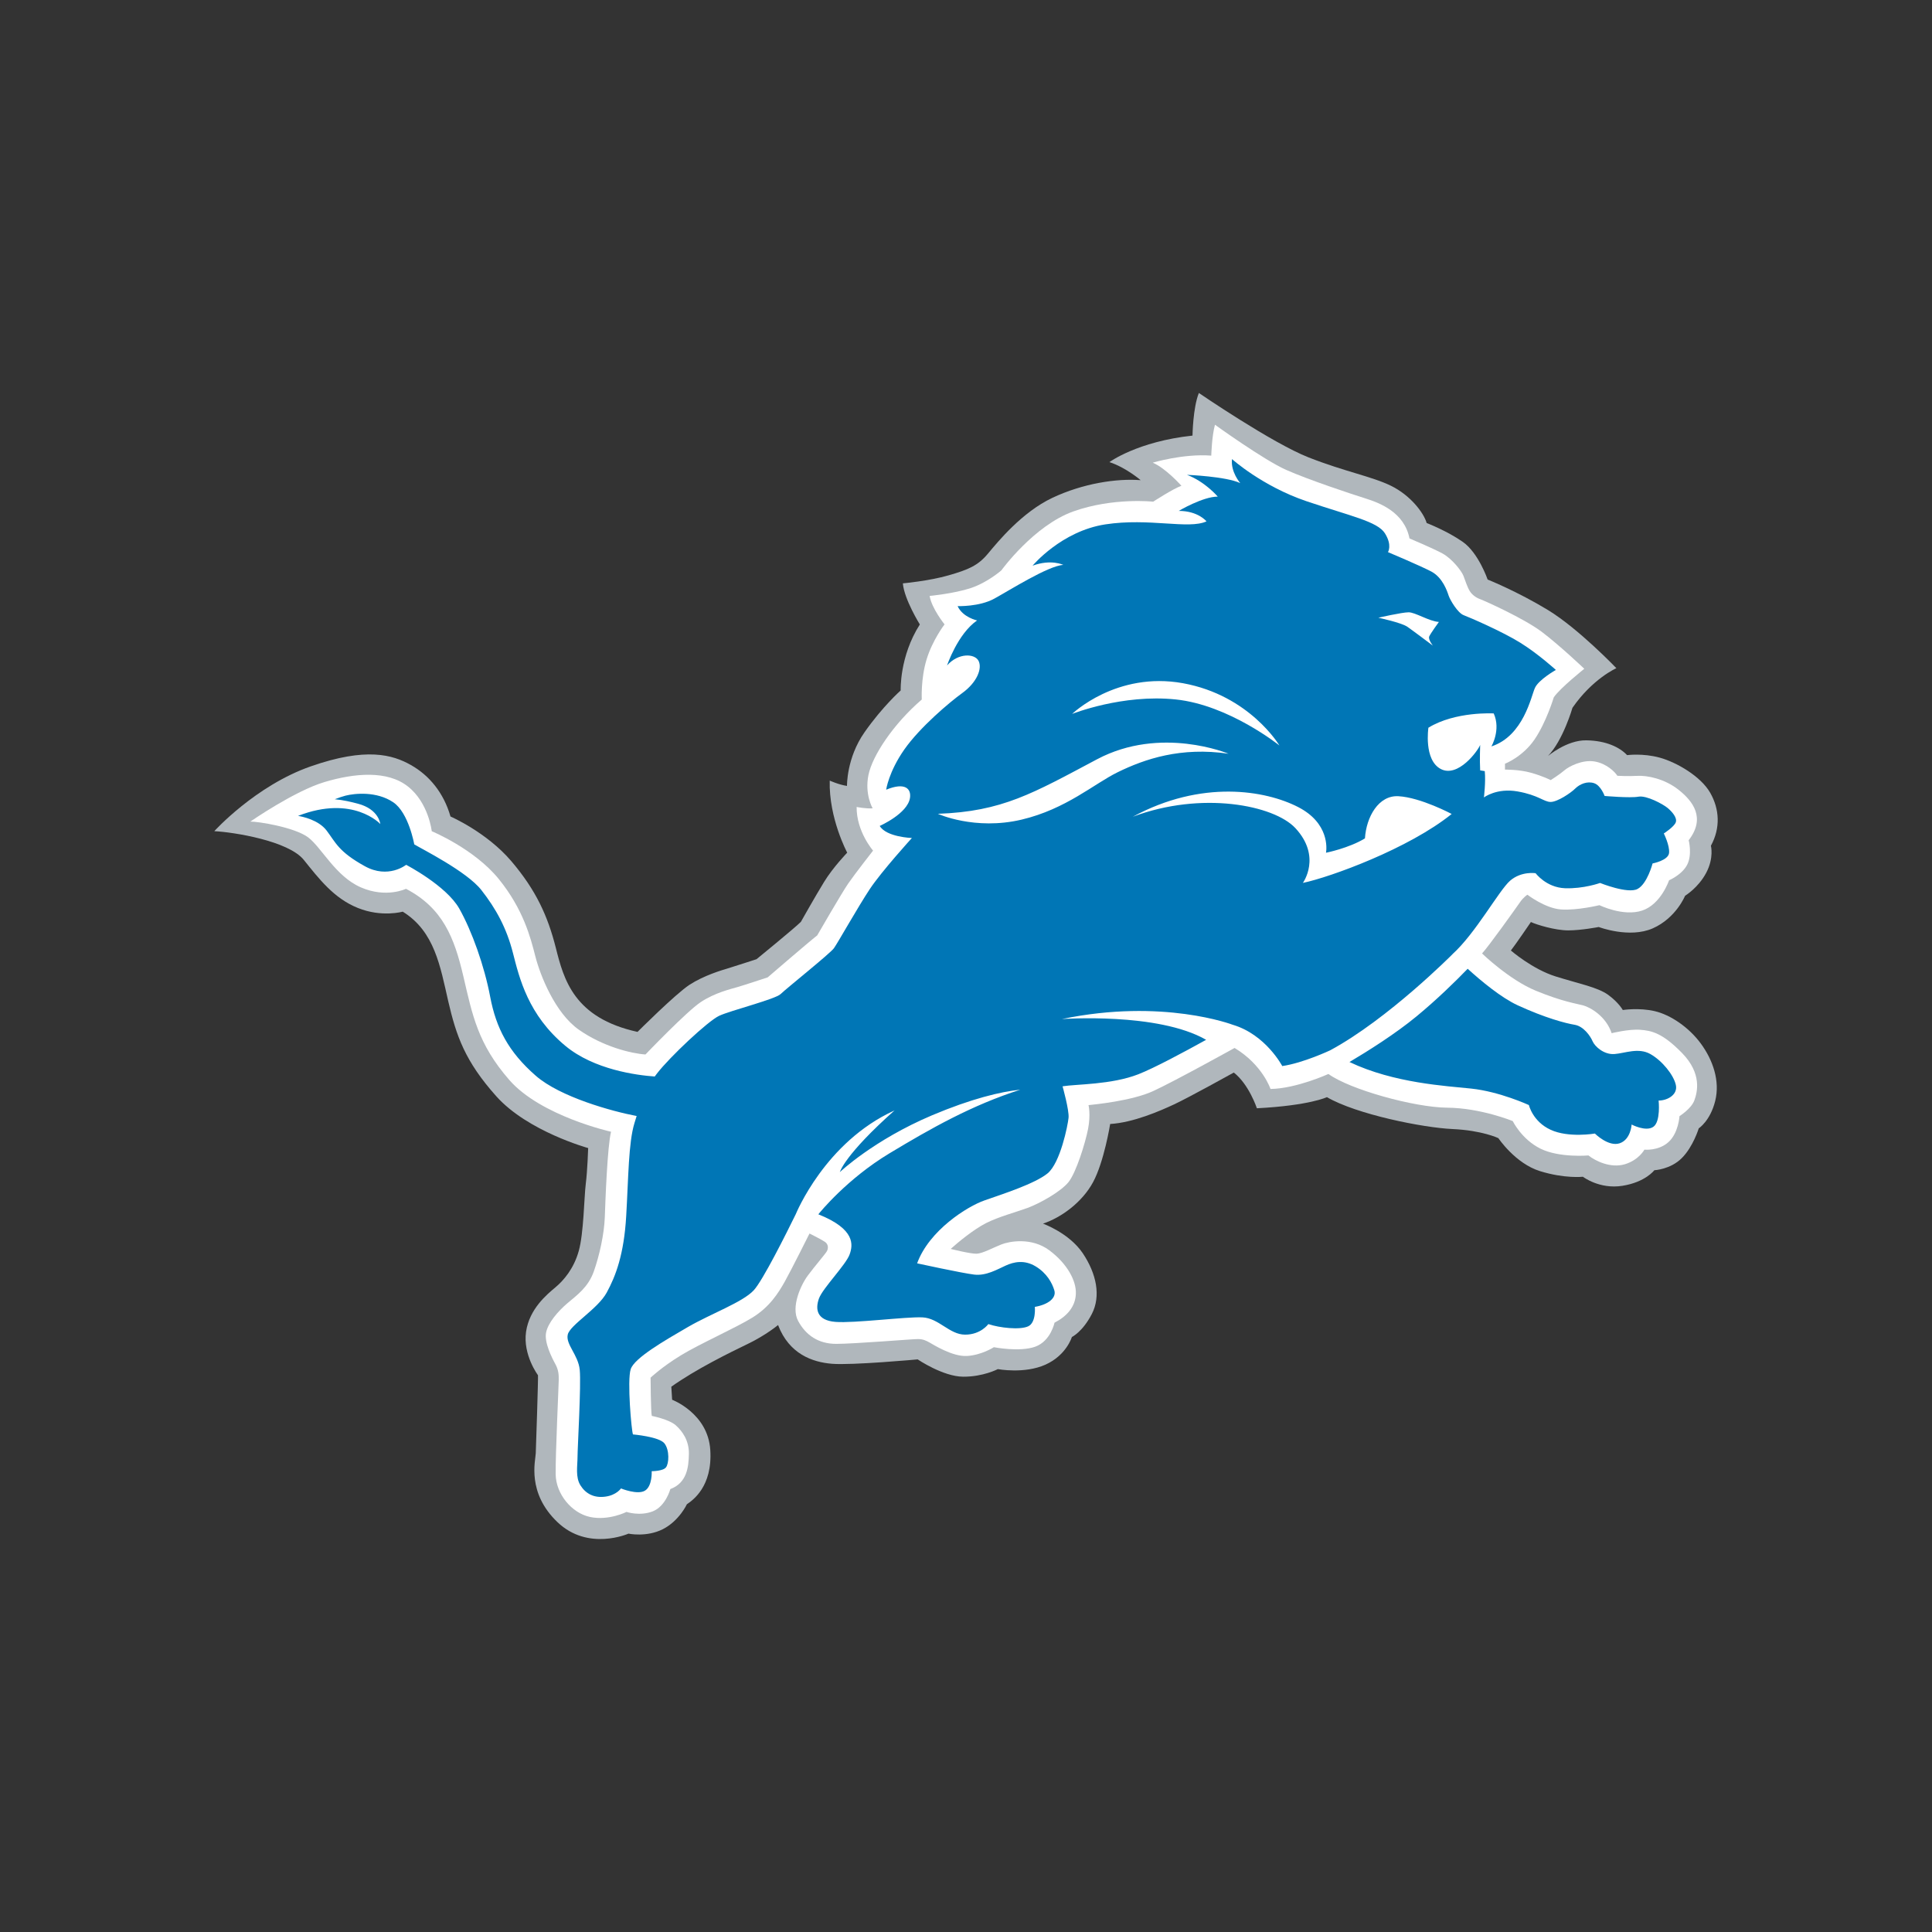 <?xml version="1.0" encoding="UTF-8" standalone="no"?>
<svg
   xmlns:dc="http://purl.org/dc/elements/1.1/"
   xmlns:cc="http://creativecommons.org/ns#"
   xmlns:rdf="http://www.w3.org/1999/02/22-rdf-syntax-ns#"
   xmlns:svg="http://www.w3.org/2000/svg"
   xmlns="http://www.w3.org/2000/svg"
   xmlns:sodipodi="http://sodipodi.sourceforge.net/DTD/sodipodi-0.dtd"
   xmlns:inkscape="http://www.inkscape.org/namespaces/inkscape"
   viewBox="0 0 700 700"
   version="1.1"
   id="svg16"
   sodipodi:docname="detroit-lions-logo.svg"
   width="700"
   height="700"
   inkscape:version="0.92.3 (2405546, 2018-03-11)"
   inkscape:export-filename="C:\Users\alex\sites\detroit-lions-logo-0.png"
   inkscape:export-xdpi="561.73999"
   inkscape:export-ydpi="561.73999">
  <rect x="0" y="0" width="700" height="700" fill="#333333" stroke="none"/>
  <defs
     id="defs20" />
  <sodipodi:namedview
     pagecolor="#ffffff"
     bordercolor="#666666"
     borderopacity="1"
     objecttolerance="10"
     gridtolerance="10"
     guidetolerance="10"
     inkscape:pageopacity="0"
     inkscape:pageshadow="2"
     inkscape:window-width="1600"
     inkscape:window-height="838"
     id="namedview18"
     showgrid="false"
     units="px"
     inkscape:zoom="0.32"
     inkscape:cx="663.17532"
     inkscape:cy="206.19623"
     inkscape:window-x="-8"
     inkscape:window-y="-8"
     inkscape:window-maximized="1"
     inkscape:current-layer="g14" />
  <title
     id="title2">Logos/Clubs/DET/Primary</title>
  <desc
     id="desc4">Created with Sketch.</desc>
  <g
     id="g14"
     style="fill:none"
     transform="translate(100,100)">
    <path
       d="m 1132.301,93.435 c 0,0 5.994,-5.145 12.263,-5.032 6.284,0.098 10.621,2.205 12.982,4.719 0,0 4.996,-0.683 10.422,0.806 5.419,1.498 13.074,5.972 16.056,11.181 2.978,5.218 3.324,11.215 0.229,16.889 0,0 1.026,3.858 -1.506,8.644 -2.555,4.797 -6.721,7.288 -6.721,7.288 0,0 -2.851,7.09 -10.288,10.386 -7.452,3.301 -17.236,-0.427 -17.236,-0.427 0,0 -5.541,1.08 -9.72,1.08 -4.211,-0.008 -10.087,-1.816 -11.892,-2.666 0,0 -4.991,7.326 -6.382,9.073 0,0 6.816,5.932 14.273,8.268 7.442,2.335 13.294,3.405 16.706,5.844 3.382,2.463 4.686,4.853 4.686,4.853 0,0 5.202,-0.81 10.196,0.368 5.004,1.174 10.842,5.106 14.677,10.331 3.831,5.217 6.17,11.912 4.574,18.286 -1.595,6.395 -5.241,8.719 -5.241,8.719 0,0 -1.777,5.873 -5.398,9.48 -3.607,3.641 -8.761,3.874 -8.761,3.874 0,0 -2.828,3.798 -10.168,4.963 -7.335,1.174 -12.588,-2.886 -12.588,-2.886 0,0 -5.798,0.657 -13.688,-1.794 -7.867,-2.438 -13.255,-10.508 -13.255,-10.508 0,0 -5.125,-2.465 -14.6,-2.9 -9.471,-0.431 -30.62,-4.687 -40.036,-10.165 0,0 -5.538,2.675 -22.319,3.544 0,0 -2.487,-7.581 -7.352,-11.382 0,0 -14.425,8.007 -18.984,10.122 -4.58,2.137 -13.048,5.824 -20.416,6.271 0,0 -1.932,12.034 -5.449,18.532 -3.503,6.501 -10.248,11.33 -15.96,13.224 0,0 8.313,2.951 12.687,9.441 4.349,6.502 5.842,13.626 2.868,19.37 -2.985,5.749 -6.347,7.31 -6.347,7.31 0,0 -1.707,5.803 -8.423,8.817 -6.724,3.016 -15.174,1.419 -15.174,1.419 0,0 -4.679,2.467 -11.086,2.417 -6.417,-0.057 -14.457,-5.516 -14.457,-5.516 0,0 -21.034,1.925 -27.294,1.399 -6.256,-0.505 -13.666,-3.102 -17.198,-12.346 0,0 -3.843,3.21 -9.577,5.98 -5.743,2.767 -16.622,8.102 -24.438,13.671 l 0.26,4.156 c 0,0 11.425,4.305 12.157,16.007 0.751,11.71 -5.642,16.053 -7.456,17.294 0,0 -2.431,5.281 -7.646,7.936 -5.208,2.651 -10.966,1.429 -10.966,1.429 0,0 -12.846,5.704 -22.637,-3.667 -9.796,-9.358 -7.024,-19.468 -6.91,-21.927 0.096,-2.438 0.809,-23.893 0.708,-24.889 0,0 -4.862,-6.502 -3.8,-13.848 1.064,-7.339 6.7,-11.925 9.353,-14.153 2.669,-2.24 5.86,-5.951 7.442,-11.595 1.592,-5.635 1.703,-17.148 2.237,-21.399 0.539,-4.258 0.761,-11.391 0.761,-11.391 0,0 -19.252,-5.311 -29.258,-16.488 -10.001,-11.18 -12.773,-19.27 -15.337,-30.324 -2.535,-11.067 -4.337,-22.251 -14.5,-28.525 0,0 -6.655,1.906 -14.301,-1.179 -7.655,-3.082 -12.343,-9.256 -17.229,-15.322 -4.896,-6.067 -22.322,-8.834 -28.514,-9.149 0,0 13.082,-14.482 30.745,-20.654 17.652,-6.163 26.053,-3.727 31.906,-0.423 5.855,3.301 10.453,8.857 12.619,16.405 0,0 11.512,4.981 19.395,14.249 7.869,9.25 11.59,17.448 14.153,27.556 2.55,10.122 5.76,22.38 26.051,26.834 0,0 12.023,-12.03 16.58,-15.025 4.587,-2.968 10.319,-4.656 11.973,-5.142 1.643,-0.486 9.374,-3.003 9.374,-3.003 0,0 12.147,-9.912 14.126,-11.891 0,0 4.529,-8.051 7.399,-12.733 2.873,-4.682 7.368,-9.325 7.368,-9.325 0,0 -5.897,-10.964 -5.571,-22.963 0,0 2.903,1.319 5.502,1.696 0,0 -0.178,-8.886 5.575,-17.083 5.74,-8.21 11.536,-13.347 11.536,-13.347 0,0 -0.438,-10.796 6.101,-21.026 0,0 -4.982,-7.988 -5.41,-13.095 0,0 8.294,-0.745 14.57,-2.555 6.282,-1.808 9.358,-3.078 12.553,-6.927 3.187,-3.826 10.84,-13.191 20.524,-17.773 9.691,-4.573 20.425,-6.236 28.134,-5.627 0,0 -4.728,-4.059 -9.959,-5.755 0,0 8.92,-6.571 26.477,-8.447 0,0 0.131,-8.899 2.029,-13.583 0,0 23.312,15.962 35.001,20.546 11.703,4.584 20.203,6.066 26.27,9.054 6.042,2.964 10.339,8.458 11.326,11.841 0,0 6.533,2.512 11.533,6.029 4.993,3.509 7.891,11.981 7.891,11.981 0,0 9.448,3.771 19.238,9.726 9.776,5.958 21.785,18.521 21.785,18.521 0,0 -7.567,3.334 -13.992,12.627 0,0 -2.955,10.314 -7.828,15.395"
       id="path8"
       inkscape:connector-curvature="0"
       style="fill:#b0b7bc"
       inkscape:export-filename="C:\Users\alex\sites\detroit-lions-logo-4.png"
       inkscape:export-xdpi="80.15181"
       inkscape:export-ydpi="80.15181" />
    <path
       d="m 1118.627,97.738 c 0,0 4.405,-0.087 8.263,0.989 3.874,1.083 6.319,2.353 6.319,2.353 0,0 2.847,-1.808 4.297,-3.063 1.435,-1.276 5.759,-3.512 9.614,-2.887 3.874,0.63 6.607,3.391 7.322,4.568 0,0 3.301,0.2 6.358,0.029 3.061,-0.19 8.728,0.889 13.218,4.493 4.519,3.599 8.635,8.918 3.152,16.018 0,0 1.175,4.504 -0.446,7.74 -1.618,3.252 -5.804,5.021 -5.804,5.021 0,0 -2.576,7.681 -8.594,9.656 -6.028,1.99 -13.59,-1.722 -13.59,-1.722 0,0 -7.093,1.722 -12.229,1.368 -5.123,-0.367 -10.73,-4.699 -10.73,-4.699 0,0 -1.232,0.735 -2.39,2.435 -1.181,1.718 -10.008,14.098 -12.065,16.279 0,0 8.637,8.396 17.18,11.896 8.55,3.505 12.864,4.064 15.127,4.679 2.235,0.64 7.183,3.427 8.993,8.837 0,0 5.493,-1.368 9.08,-1.087 3.602,0.266 7.109,0.981 13.405,7.461 6.295,6.482 4.862,12.344 3.87,15.034 -0.987,2.684 -4.731,5.015 -4.731,5.015 0,0 -0.312,5.427 -3.554,8.311 -3.243,2.869 -7.634,2.376 -7.634,2.376 0,0 -1.72,3.28 -6.21,4.647 -4.51,1.352 -9.363,-1.004 -11.627,-2.799 0,0 -9.258,0.815 -15.275,-2.161 -6.015,-2.968 -8.847,-8.794 -8.847,-8.794 0,0 -10.21,-4.177 -20.831,-4.264 -10.611,-0.086 -31.165,-5.829 -37.899,-10.745 0,0 -10.22,4.659 -18.456,4.782 0,0 -2.543,-7.715 -11.451,-13.07 0,0 -19.088,10.584 -25.925,13.734 -6.831,3.15 -18.862,4.292 -20.622,4.482 0,0 0.747,2.89 -0.14,7.576 -0.931,4.676 -3.791,13.868 -6.217,16.927 -2.443,3.059 -9.188,6.832 -13.137,8.276 -3.954,1.442 -8.898,2.707 -13.056,4.765 -4.124,2.076 -9.164,6.288 -11.369,8.276 0,0 6.369,1.613 8.289,1.529 1.915,-0.074 5.339,-1.98 7.866,-2.956 2.525,-1 9.62,-2.351 15.29,1.885 5.668,4.229 8.632,9.712 8.438,13.868 -0.16,4.134 -2.845,7.142 -6.805,9.19 0,0 -1.182,5.844 -6.122,7.638 -4.97,1.795 -13.199,0.167 -13.199,0.167 0,0 -3.906,2.537 -8.584,2.797 -4.675,0.277 -10.967,-3.774 -11.957,-4.311 -1.002,-0.549 -1.981,-1.078 -3.697,-1.078 -1.72,0 -20.229,1.532 -25.989,1.532 -5.751,0 -9.708,-2.802 -12.14,-7.295 -2.43,-4.506 0.977,-11.706 3.151,-14.571 2.145,-2.898 5.58,-6.858 6.01,-7.672 0.454,-0.81 0.557,-2.15 -0.617,-2.964 -1.171,-0.81 -4.926,-2.663 -4.926,-2.663 0,0 -5.69,11.401 -7.844,15.262 -2.165,3.869 -4.955,8.189 -10.344,11.521 -5.405,3.334 -16.835,8.381 -22.847,12.065 -6.037,3.684 -9.609,7.086 -9.609,7.086 0,0 0.062,10.848 0.389,12.184 0,0 5.431,1.071 7.603,2.957 2.162,1.9 4.308,4.958 4.217,9.187 -0.075,4.229 -0.641,9.205 -5.908,11.172 0,0 -1.471,5.477 -5.6,7.094 -4.142,1.624 -8.376,0.186 -8.376,0.186 0,0 -5.655,2.869 -11.595,1.617 -5.933,-1.257 -10.883,-7.37 -10.974,-13.595 -0.086,-6.218 0.981,-28.708 0.981,-30.164 0,-1.437 0,-2.963 -1.067,-4.936 -1.085,-1.982 -3.611,-6.927 -2.965,-10.085 0.627,-3.15 3.858,-6.845 6.828,-9.369 2.966,-2.515 6.577,-5.028 8.369,-10.078 1.791,-5.024 3.321,-11.96 3.51,-17.28 0.181,-5.299 0.825,-22.581 1.99,-27.261 0,0 -22.328,-4.957 -32.398,-16.476 -10.068,-11.525 -11.783,-20.71 -14.66,-33.036 -2.88,-12.337 -6.555,-21.768 -18.282,-27.905 0,0 -6.284,3.062 -14.362,-0.446 -8.103,-3.513 -12.516,-12.694 -16.823,-15.947 -4.319,-3.231 -16.072,-5.091 -18.422,-5.024 0,0 14.003,-9.723 23.637,-12.604 9.621,-2.877 20.068,-3.776 26.625,1.451 6.56,5.2 7.549,14.216 7.549,14.216 0,0 13.501,5.58 21.331,15.205 7.828,9.638 10.144,18.626 11.68,24.661 1.536,6.031 6.282,18.088 13.895,23.408 7.616,5.324 16.544,7.561 21.197,7.876 0,0 13.133,-13.729 17.634,-16.704 4.483,-2.969 9.527,-4.147 11.673,-4.771 2.168,-0.621 9.648,-3.103 9.648,-3.103 0,0 13.237,-11.405 15.78,-13.373 0,0 7.677,-13.31 9.834,-16.469 2.17,-3.144 7.962,-10.547 7.962,-10.547 0,0 -5.307,-6.061 -5.24,-13.907 0,0 3.127,0.622 5.106,0.428 0,0 -2.6,-4.407 -1.337,-10.622 1.262,-6.21 7.99,-16.296 16.993,-24.044 0,0 -0.356,-6.56 1.525,-12.755 1.897,-6.223 5.733,-11.189 5.733,-11.189 0,0 -4.105,-5.082 -4.753,-9.067 0,0 7.755,-0.728 13.154,-2.517 5.392,-1.816 9.712,-5.64 9.712,-5.64 0,0 10.331,-14.268 22.92,-18.77 12.614,-4.502 25.456,-3.111 25.456,-3.111 0,0 6.37,-4.147 8.995,-5.06 0,0 -4.999,-5.631 -9.146,-7.364 0,0 9.712,-2.935 18.658,-2.248 0,0 0.164,-6.227 1.181,-9.843 0,0 15.592,11.256 22.703,14.395 7.101,3.15 20.675,7.654 25.276,9.1 4.583,1.436 12.363,4.427 14.006,12.738 0,0 7.563,3.185 10.544,4.81 2.97,1.626 6.032,5.497 6.655,7.118 0.613,1.609 1.241,3.61 2.015,4.857 0.778,1.259 2.109,2.15 3.373,2.592 1.264,0.462 13.76,6.04 19.53,10.36 5.742,4.337 13.586,11.797 13.586,11.797 0,0 -7.804,6.228 -9.724,9.101 0,0 -2.335,7.833 -6.11,13.402 -3.792,5.58 -9.44,7.758 -9.44,7.758 v 1.878"
       id="path10"
       inkscape:connector-curvature="0"
       style="fill:#ffffff"
       inkscape:export-filename="C:\Users\alex\sites\detroit-lions-logo-4.png"
       inkscape:export-xdpi="80.15181"
       inkscape:export-ydpi="80.15181" />
    <path
       d="m 1101.884,156.577 c 0,0 -20.466,20.634 -38.937,30.596 0,0 -8.607,4.068 -15.292,5.028 0,0 -5.257,-10.042 -15.77,-13.153 0,0 -22.267,-8.529 -54.461,-1.821 0,0 30.629,-2.241 45.972,6.612 -6.992,3.872 -16.548,9.002 -21.616,10.982 -8.604,3.352 -19.817,3.119 -24.137,3.835 0,0 2.157,7.646 1.911,10.037 -0.232,2.383 -2.619,14.353 -6.674,17.697 -4.07,3.336 -14.583,6.683 -20.074,8.612 -5.493,1.898 -17.685,9.552 -21.509,20.069 0,0 14.34,3.121 18.159,3.58 3.826,0.475 7.407,-1.671 10.044,-2.857 2.622,-1.207 5.962,-1.924 9.552,0.233 3.579,2.166 5.259,5.265 5.972,7.655 0.719,2.387 -1.9,4.53 -6.214,5.261 0,0 0.483,5.022 -2.141,6.208 -2.637,1.194 -9.084,0.486 -12.68,-0.722 0,0 -2.369,3.364 -7.395,3.364 -5.012,0 -8.367,-5.269 -13.616,-5.506 -5.255,-0.238 -21.742,1.912 -27.719,1.44 -5.977,-0.484 -6.447,-4.064 -5.253,-7.423 1.199,-3.335 8.598,-10.749 9.795,-14.105 1.034,-2.913 1.95,-8.007 -9.982,-12.756 0.514,-0.634 9.112,-11.253 22.621,-19.403 13.227,-7.966 26.36,-15.405 41.743,-20.305 -6.204,0.601 -15.71,2.913 -28.12,8.152 -18.651,7.901 -29.385,18.102 -29.385,18.102 0,0 1.38,-5.388 17.502,-19.723 l -0.167,0.115 c -22.038,10.044 -31.247,32.724 -31.412,33.075 -2.779,5.667 -10.468,21.113 -13.389,24.227 -3.575,3.822 -13.605,7.41 -21.007,11.706 -7.421,4.307 -16.977,9.813 -18.172,13.39 -1.197,3.593 0.26,19.835 0.718,20.807 0,0 8.371,0.712 10.033,2.862 1.67,2.149 1.452,6.45 0.47,7.651 -0.942,1.208 -4.531,1.208 -4.531,1.208 0,0 0.239,4.759 -2.152,6.197 -2.386,1.45 -7.64,-0.703 -7.64,-0.703 0,0 -1.44,2.153 -5.015,2.616 -3.579,0.486 -6.213,-0.937 -7.887,-3.577 -1.673,-2.632 -0.947,-6.217 -0.947,-9.095 0,-2.865 1.182,-22.95 0.705,-27.731 -0.463,-4.769 -4.537,-8.118 -3.819,-11.236 0.718,-3.098 9.551,-8.133 12.414,-13.389 2.877,-5.264 5.505,-12.193 6.21,-24.372 0.718,-12.197 0.718,-23.444 2.635,-29.653 0.245,-0.782 0.48,-1.522 0.693,-2.245 -7.763,-1.462 -24.381,-6.037 -32.151,-12.84 -8.747,-7.63 -12.65,-15.267 -14.517,-25.127 -1.86,-9.88 -5.847,-21.015 -9.85,-28.12 -4.178,-7.356 -16.939,-13.959 -16.939,-13.959 0,0 -5.695,4.591 -13.182,0.432 -8.371,-4.631 -9.233,-7.485 -12.164,-11.357 -2.607,-3.416 -7.716,-4.437 -9.103,-4.668 17.54,-6.842 26.223,2.588 26.223,2.588 0,0 -0.442,-4.742 -7.196,-6.485 -2.032,-0.541 -4.552,-1.151 -7.321,-1.406 1.323,-0.508 2.534,-0.916 3.426,-1.145 2.954,-0.739 9.913,-1.466 15.212,2.113 4.929,3.332 6.694,13.411 6.694,13.411 2.417,1.488 16.743,8.621 21.402,14.579 4.665,5.966 8.012,12.047 10.055,20.051 2.05,8.012 4.834,19.745 16.74,29.614 9.141,7.555 22.634,9.323 28.434,9.733 0.235,-0.316 0.46,-0.627 0.712,-0.948 4.057,-5.264 16.25,-16.73 19.82,-18.396 3.584,-1.677 17.93,-5.281 19.605,-6.94 1.679,-1.66 15.775,-12.919 16.961,-14.588 1.201,-1.66 7.649,-13.148 11.467,-18.895 3.819,-5.733 13.388,-16.238 13.388,-16.238 0,0 -8.113,-0.254 -10.254,-3.84 0,0 8.852,-3.896 9.643,-8.915 0.455,-2.966 -1.587,-5.099 -7.586,-2.632 0,0 0.774,-5.662 5.794,-12.831 5.035,-7.171 14.527,-15.133 18.403,-17.93 4.793,-3.461 6.453,-7.883 5.253,-10.275 -1.198,-2.403 -6.457,-2.641 -10.047,1.436 0,0 3.361,-10.046 9.567,-14.338 0,0 -4.55,-0.965 -6.206,-4.562 0,0 6.923,0.245 11.706,-2.394 4.783,-2.616 17.214,-10.498 21.977,-10.741 0,0 -3.824,-1.925 -9.789,0.243 0,0 9.151,-11.003 23.173,-13.157 14.037,-2.153 26.513,1.67 32.246,-0.958 0,0 -2.626,-3.337 -8.842,-3.337 0,0 7.655,-4.555 12.434,-4.555 0,0 -4.059,-4.782 -9.807,-6.937 0,0 12.424,0.484 16.973,2.637 0,0 -3.121,-3.583 -2.625,-7.658 0,0 9.558,8.605 23.642,13.394 14.096,4.781 22.706,6.455 25.095,10.273 2.39,3.828 0.959,5.98 0.959,5.98 0,0 10.266,4.318 13.855,6.206 3.582,1.924 5.012,6.227 5.486,7.673 0.481,1.416 2.88,5.492 4.779,6.212 1.916,0.716 12.433,5.259 18.152,8.844 5.743,3.589 11.233,8.608 11.233,8.608 0,0 -5.489,3.099 -6.671,5.736 -1.205,2.624 -3.602,15.291 -13.874,18.639 0,0 3.101,-5.259 0.743,-10.514 0,0 -12.204,-0.721 -20.814,4.549 0,0 -1.548,10.282 3.947,13.161 5.493,2.862 11.817,-5.765 12.546,-7.676 0,0 -0.182,4.845 0,8.112 l 1.466,0.237 c 0.347,3.448 -0.273,8.394 -0.273,8.394 0,0 4.056,-3.111 10.759,-1.915 6.682,1.187 8.353,3.345 10.513,3.345 2.153,0 6.438,-2.864 7.862,-4.302 1.45,-1.431 3.849,-2.398 5.989,-1.674 2.148,0.717 3.344,4.069 3.344,4.069 0,0 8.137,0.717 10.759,0.23 2.619,-0.482 7.873,2.399 9.309,3.587 1.431,1.199 3.113,3.117 2.616,4.558 -0.463,1.419 -3.82,3.577 -3.82,3.577 0,0 1.92,3.826 1.674,6.209 -0.235,2.396 -5.253,3.345 -5.253,3.345 0,0 -1.67,6.459 -4.775,8.122 -3.092,1.68 -11.951,-1.902 -11.951,-1.902 0,0 -5.26,1.902 -11.22,1.679 -5.972,-0.24 -9.329,-4.788 -9.329,-4.788 0,0 -4.533,-0.722 -8.131,2.392 -3.559,3.116 -10.968,16.739 -18.382,23.43 z m -50.051,-40.207 c 8.479,9.138 2.392,17.467 2.392,17.467 8.825,-1.842 33.8,-10.965 47.419,-21.968 0,0 -9.85,-5.257 -16.963,-5.658 -6.339,-0.361 -10.239,6.585 -10.676,13.435 -5.107,3.127 -12.408,4.579 -12.408,4.579 l 0.02,-0.131 c 0.177,-1.106 1.069,-9.312 -8.908,-14.433 -10.425,-5.355 -30.741,-8.791 -52.683,3.086 21.942,-8.25 44.983,-3.708 51.807,3.624 z m -87.23,-2.702 c 14.171,-3.356 23.089,-11.43 30.63,-15.114 8.65,-4.234 20.165,-8.121 35.303,-5.88 0,0 -21.547,-9.054 -41.933,1.779 -20.384,10.821 -30.129,16.637 -50.697,17.362 0,0 11.744,5.388 26.697,1.852 z m 51.451,-43.459 c -21.255,-3.876 -35.36,9.781 -35.36,9.781 0,0 15.997,-6.404 33.046,-4.613 17.026,1.791 33.009,14.671 33.009,14.671 0,0 -9.447,-15.956 -30.695,-19.839 z m 71.866,-22.605 c -2.105,0 -9.646,1.729 -9.646,1.729 0,0 7.338,1.55 9.281,2.904 1.928,1.35 8.092,5.989 8.092,5.989 0,0 -1.531,-1.933 -1.168,-2.898 0.395,-0.959 3.092,-4.65 3.092,-4.65 -3.092,-0.191 -7.524,-3.075 -9.652,-3.075 z m 85.151,150.569 c 0.725,3.106 -2.616,5.023 -5.483,5.023 0,0 0.723,6.691 -1.682,8.366 -2.386,1.667 -6.92,-0.728 -6.92,-0.728 0,0 -0.241,4.79 -3.823,5.98 -3.579,1.194 -7.883,-3.106 -7.883,-3.106 0,0 -8.373,1.446 -14.088,-1.194 -5.735,-2.628 -6.939,-7.882 -6.939,-7.882 0,0 -9.326,-4.298 -18.397,-5.252 -7.778,-0.833 -24.57,-1.683 -38.78,-8.465 5.889,-3.49 14.574,-8.944 21.383,-14.559 6.543,-5.403 12.451,-11.189 16.28,-15.157 4.297,3.905 10.668,9.201 15.94,11.64 8.831,4.059 15.292,5.743 18.148,6.208 2.859,0.471 5.024,3.593 5.726,5.26 0.727,1.673 3.599,4.297 6.944,4.068 3.348,-0.245 7.65,-2.154 11.465,0 3.811,2.15 7.406,6.683 8.109,9.798 z"
       id="path12"
       inkscape:connector-curvature="0"
       style="fill:#0076b6"
       inkscape:export-filename="C:\Users\alex\sites\detroit-lions-logo-4.png"
       inkscape:export-xdpi="80.15181"
       inkscape:export-ydpi="80.15181" />
    <g
       transform="matrix(2.721,0,0,-2.721,114.516,1522.967)"
       id="g4"
       inkscape:export-filename="C:\Users\alex\sites\detroit-lions-logo-4.png"
       inkscape:export-xdpi="80.15181"
       inkscape:export-ydpi="80.15181">
      <path
         style="fill:#0076b6"
         inkscape:connector-curvature="0"
         d="m 232.63,416.88 c 1.799,-0.795 3.588,-2.683 2.92,-6.472 l -5.956,-33.732 h 29.288 l 1.86,10.547 h -18.025 l 5.229,29.657 h -15.317 z m 31.826,0 c 1.798,-0.795 3.588,-2.683 2.92,-6.472 l -5.948,-33.732 h 15.332 c -1.798,0.795 -3.588,2.682 -2.92,6.472 l 5.944,33.732 h -15.328 z m 18.803,0 -5.952,-33.732 c -0.628,-3.56 1.772,-6.472 5.331,-6.472 h 25.293 l 5.949,33.732 c 0.628,3.559 -1.772,6.472 -5.331,6.472 h -25.29 z m 31.175,0 c 1.799,-0.795 3.588,-2.683 2.92,-6.472 l -5.948,-33.732 h 10.548 l 5.229,29.657 h 7.037 c 1.265,0 2.118,-1.035 1.895,-2.3 l -4.824,-27.357 h 13.022 l 1.863,10.547 c -1.265,0 -2.402,0.457 -2.075,2.3 l 3.682,20.885 c 0.628,3.559 -1.772,6.472 -5.331,6.472 h -28.017 z m 44.58,0 c -3.56,0 -6.986,-2.913 -7.614,-6.472 l -0.753,-4.31 c -0.989,-5.609 -0.372,-8.069 4.178,-9.947 4.798,-1.981 10.201,-4.377 8.688,-8.928 h -14.764 l -1.86,-10.547 h 32.23 c -1.798,0.795 -3.588,2.682 -2.92,6.472 l 0.988,5.678 c 1.476,8.419 -7.201,11.556 -10.324,12.898 -3.087,1.327 -3.406,2.007 -2.691,4.608 h 16.112 l 1.86,10.548 h -23.13 z m -67.068,-10.548 h 8.369 c 1.265,0 2.118,-1.035 1.895,-2.3 l -2.967,-16.809 h -8.376 c -1.265,0 -2.117,1.035 -1.895,2.3 z"
         id="path2" />
    </g>
    <path
       d="m 460.825,173.956 c 0,0 6.815,-5.85 13.943,-5.721 7.145,0.111 12.076,2.507 14.76,5.365 0,0 5.68,-0.777 11.85,0.916 6.161,1.703 14.865,6.79 18.255,12.713 3.386,5.933 3.779,12.751 0.26,19.202 0,0 1.167,4.386 -1.712,9.828 -2.905,5.454 -7.642,8.286 -7.642,8.286 0,0 -3.242,8.061 -11.697,11.809 -8.473,3.753 -19.597,-0.485 -19.597,-0.485 0,0 -6.3,1.228 -11.051,1.228 -4.788,-0.009 -11.469,-2.065 -13.521,-3.031 0,0 -5.675,8.33 -7.256,10.316 0,0 7.75,6.745 16.228,9.401 8.461,2.655 15.115,3.871 18.994,6.644 3.845,2.8 5.328,5.518 5.328,5.518 0,0 5.915,-0.921 11.593,0.418 5.689,1.335 12.327,5.805 16.687,11.746 4.356,5.932 7.015,13.544 5.201,20.791 -1.813,7.271 -5.959,9.913 -5.959,9.913 0,0 -2.02,6.677 -6.137,10.779 -4.101,4.14 -9.961,4.405 -9.961,4.405 0,0 -3.215,4.318 -11.561,5.643 -8.34,1.335 -14.312,-3.281 -14.312,-3.281 0,0 -6.592,0.747 -15.563,-2.04 -8.945,-2.772 -15.071,-11.947 -15.071,-11.947 0,0 -5.827,-2.803 -16.6,-3.297 -10.768,-0.49 -34.814,-5.329 -45.52,-11.557 0,0 -6.297,3.041 -25.376,4.029 0,0 -2.828,-8.619 -8.359,-12.941 0,0 -16.401,9.104 -21.584,11.508 -5.207,2.43 -14.835,6.622 -23.213,7.13 0,0 -2.197,13.682 -6.195,21.07 -3.983,7.391 -11.652,12.882 -18.146,15.035 0,0 9.452,3.355 14.425,10.734 4.945,7.393 6.642,15.492 3.261,22.023 -3.394,6.536 -7.216,8.311 -7.216,8.311 0,0 -1.941,6.598 -9.577,10.025 -7.645,3.429 -17.253,1.613 -17.253,1.613 0,0 -5.32,2.805 -12.605,2.748 -7.296,-0.065 -16.437,-6.272 -16.437,-6.272 0,0 -23.915,2.189 -31.033,1.591 -7.113,-0.574 -15.538,-3.527 -19.554,-14.037 0,0 -4.369,3.65 -10.889,6.799 -6.53,3.146 -18.899,9.212 -27.785,15.544 l 0.296,4.725 c 0,0 12.99,4.895 13.822,18.2 0.854,13.314 -6.415,18.252 -8.477,19.663 0,0 -2.764,6.004 -8.693,9.023 -5.921,3.014 -12.468,1.625 -12.468,1.625 0,0 -14.606,6.485 -25.738,-4.169 -11.138,-10.64 -7.986,-22.135 -7.857,-24.931 0.109,-2.772 0.92,-27.166 0.805,-28.298 0,0 -5.528,-7.393 -4.321,-15.745 1.21,-8.344 7.618,-13.558 10.634,-16.092 3.035,-2.547 6.663,-6.766 8.461,-13.183 1.81,-6.407 1.936,-19.497 2.543,-24.33 0.613,-4.841 0.865,-12.951 0.865,-12.951 0,0 -21.889,-6.038 -33.266,-18.747 -11.371,-12.711 -14.523,-21.91 -17.438,-34.478 -2.882,-12.583 -4.931,-25.299 -16.486,-32.432 0,0 -7.567,2.167 -16.26,-1.341 -8.704,-3.504 -14.034,-10.524 -19.589,-17.421 -5.567,-6.898 -25.38,-10.044 -32.42,-10.402 0,0 14.874,-16.466 34.956,-23.483 20.07,-7.007 29.622,-4.238 36.276,-0.481 6.657,3.753 11.885,10.07 14.348,18.652 0,0 13.089,5.663 22.052,16.201 8.947,10.517 13.178,19.838 16.092,31.331 2.899,11.508 6.549,25.446 29.619,30.51 0,0 13.67,-13.678 18.851,-17.083 5.215,-3.375 11.732,-5.294 13.613,-5.846 1.868,-0.553 10.658,-3.414 10.658,-3.414 0,0 13.811,-11.27 16.061,-13.52 0,0 5.149,-9.154 8.413,-14.477 3.267,-5.323 8.377,-10.602 8.377,-10.602 0,0 -6.705,-12.466 -6.334,-26.108 0,0 3.301,1.5 6.256,1.928 0,0 -0.202,-10.103 6.339,-19.423 6.526,-9.335 13.116,-15.175 13.116,-15.175 0,0 -0.498,-12.275 6.937,-23.906 0,0 -5.664,-9.082 -6.151,-14.889 0,0 9.43,-0.847 16.566,-2.905 7.143,-2.056 10.64,-3.5 14.272,-7.876 3.624,-4.35 12.325,-14.998 23.335,-20.208 11.018,-5.199 23.223,-7.09 31.988,-6.398 0,0 -5.376,-4.615 -11.323,-6.543 0,0 10.142,-7.471 30.104,-9.604 0,0 0.149,-10.118 2.307,-15.444 0,0 26.505,18.148 39.795,23.36 13.306,5.212 22.97,6.897 29.868,10.294 6.87,3.37 11.755,9.617 12.877,13.463 0,0 7.428,2.856 13.113,6.855 5.677,3.99 8.972,13.622 8.972,13.622 0,0 10.742,4.288 21.873,11.058 11.115,6.774 24.769,21.058 24.769,21.058 0,0 -8.604,3.791 -15.909,14.357 0,0 -3.36,11.727 -8.9,17.504"
       id="path8-8"
       inkscape:connector-curvature="0"
       style="fill:#b0b7bc;stroke-width:1.137"
       inkscape:export-filename="C:\Users\alex\sites\detroit-lions-logo-5.png"
       inkscape:export-xdpi="70.495445"
       inkscape:export-ydpi="70.495445" />
    <path
       d="m 445.278,178.849 c 0,0 5.008,-0.099 9.395,1.124 4.405,1.231 7.185,2.675 7.185,2.675 0,0 3.237,-2.056 4.886,-3.483 1.632,-1.451 6.548,-3.993 10.931,-3.282 4.405,0.716 7.512,3.855 8.325,5.194 0,0 3.753,0.227 7.229,0.033 3.48,-0.216 9.924,1.011 15.029,5.108 5.138,4.092 9.818,10.14 3.584,18.212 0,0 1.336,5.121 -0.507,8.8 -1.84,3.697 -6.599,5.709 -6.599,5.709 0,0 -2.929,8.733 -9.771,10.979 -6.854,2.263 -15.452,-1.958 -15.452,-1.958 0,0 -8.065,1.958 -13.904,1.555 -5.825,-0.417 -12.2,-5.343 -12.2,-5.343 0,0 -1.401,0.836 -2.717,2.769 -1.343,1.953 -11.379,16.029 -13.718,18.509 0,0 9.82,9.546 19.533,13.525 9.721,3.985 14.626,4.621 17.199,5.32 2.541,0.728 8.167,3.896 10.225,10.047 0,0 6.245,-1.555 10.324,-1.236 4.095,0.302 8.083,1.115 15.241,8.483 7.157,7.37 5.528,14.035 4.4,17.093 -1.122,3.052 -5.379,5.702 -5.379,5.702 0,0 -0.355,6.17 -4.041,9.449 -3.687,3.262 -8.68,2.701 -8.68,2.701 0,0 -1.956,3.729 -7.061,5.284 -5.128,1.537 -10.646,-1.142 -13.22,-3.182 0,0 -10.526,0.927 -17.367,-2.457 -6.839,-3.375 -10.059,-9.999 -10.059,-9.999 0,0 -11.609,-4.749 -23.684,-4.848 -12.064,-0.098 -35.434,-6.627 -43.09,-12.217 0,0 -11.62,5.297 -20.984,5.437 0,0 -2.891,-8.772 -13.02,-14.86 0,0 -21.703,12.034 -29.476,15.615 -7.767,3.581 -21.446,4.88 -23.447,5.096 0,0 0.849,3.286 -0.159,8.614 -1.059,5.317 -4.31,15.768 -7.069,19.246 -2.778,3.478 -10.447,7.768 -14.936,9.41 -4.496,1.64 -10.117,3.078 -14.844,5.418 -4.689,2.36 -10.419,7.149 -12.926,9.41 0,0 7.241,1.834 9.424,1.738 2.177,-0.084 6.07,-2.251 8.943,-3.361 2.871,-1.137 10.938,-2.673 17.384,2.143 6.444,4.808 9.814,11.042 9.594,15.768 -0.182,4.7 -3.235,8.12 -7.737,10.449 0,0 -1.344,6.644 -6.961,8.684 -5.651,2.041 -15.007,0.19 -15.007,0.19 0,0 -4.441,2.885 -9.76,3.18 -5.315,0.315 -12.469,-4.291 -13.595,-4.902 -1.139,-0.624 -2.252,-1.226 -4.203,-1.226 -1.956,0 -23,1.742 -29.549,1.742 -6.539,0 -11.038,-3.186 -13.803,-8.294 -2.763,-5.123 1.111,-13.309 3.583,-16.567 2.439,-3.295 6.344,-7.797 6.833,-8.723 0.516,-0.921 0.633,-2.445 -0.702,-3.37 -1.331,-0.921 -5.601,-3.028 -5.601,-3.028 0,0 -6.469,12.963 -8.918,17.353 -2.462,4.399 -5.634,9.311 -11.761,13.099 -6.145,3.791 -19.141,9.529 -25.977,13.718 -6.864,4.189 -10.925,8.057 -10.925,8.057 0,0 0.07,12.334 0.442,13.853 0,0 6.175,1.218 8.644,3.362 2.458,2.16 4.898,5.637 4.795,10.445 -0.085,4.808 -0.729,10.466 -6.717,12.702 0,0 -1.672,6.227 -6.367,8.066 -4.709,1.846 -9.523,0.211 -9.523,0.211 0,0 -6.43,3.262 -13.183,1.838 -6.746,-1.429 -12.374,-8.38 -12.477,-15.457 -0.098,-7.07 1.115,-32.64 1.115,-34.296 0,-1.634 0,-3.369 -1.213,-5.612 -1.234,-2.253 -4.106,-7.876 -3.371,-11.466 0.713,-3.581 4.386,-7.783 7.763,-10.652 3.372,-2.86 7.478,-5.717 9.515,-11.458 2.036,-5.712 3.776,-13.598 3.991,-19.647 0.206,-6.025 0.938,-25.674 2.263,-30.995 0,0 -25.386,-5.636 -36.836,-18.733 -11.447,-13.104 -13.397,-23.547 -16.668,-37.561 -3.274,-14.027 -7.453,-24.75 -20.786,-31.727 0,0 -7.145,3.481 -16.329,-0.507 -9.213,-3.994 -14.23,-14.433 -19.127,-18.131 -4.911,-3.674 -18.274,-5.788 -20.945,-5.712 0,0 15.921,-11.055 26.875,-14.33 10.939,-3.271 22.817,-4.293 30.272,1.65 7.459,5.912 8.583,16.163 8.583,16.163 0,0 15.35,6.344 24.253,17.288 8.9,10.958 11.534,21.177 13.28,28.039 1.746,6.857 7.143,20.566 15.798,26.614 8.659,6.053 18.81,8.597 24.101,8.955 0,0 14.932,-15.61 20.049,-18.992 5.097,-3.376 10.832,-4.715 13.272,-5.425 2.465,-0.706 10.97,-3.528 10.97,-3.528 0,0 15.05,-12.967 17.942,-15.205 0,0 8.729,-15.133 11.181,-18.725 2.467,-3.575 9.053,-11.992 9.053,-11.992 0,0 -6.034,-6.891 -5.958,-15.812 0,0 3.555,0.707 5.805,0.487 0,0 -2.956,-5.011 -1.52,-12.077 1.435,-7.061 9.084,-18.528 19.321,-27.338 0,0 -0.405,-7.459 1.734,-14.502 2.157,-7.075 6.518,-12.722 6.518,-12.722 0,0 -4.667,-5.778 -5.404,-10.309 0,0 8.817,-0.828 14.956,-2.862 6.131,-2.065 11.042,-6.413 11.042,-6.413 0,0 11.746,-16.222 26.06,-21.341 14.342,-5.119 28.943,-3.537 28.943,-3.537 0,0 7.243,-4.715 10.227,-5.753 0,0 -5.684,-6.402 -10.399,-8.373 0,0 11.042,-3.337 21.214,-2.556 0,0 0.186,-7.08 1.343,-11.191 0,0 17.728,12.798 25.813,16.367 8.074,3.581 23.507,8.702 28.738,10.346 5.211,1.633 14.056,5.033 15.925,14.483 0,0 8.599,3.621 11.988,5.469 3.377,1.849 6.858,6.25 7.567,8.093 0.697,1.829 1.411,4.104 2.291,5.522 0.885,1.431 2.398,2.445 3.835,2.947 1.437,0.525 15.645,6.867 22.205,11.779 6.529,4.931 15.447,13.413 15.447,13.413 0,0 -8.873,7.081 -11.056,10.348 0,0 -2.655,8.906 -6.947,15.238 -4.311,6.344 -10.733,8.821 -10.733,8.821 v 2.135"
       id="path10-0"
       inkscape:connector-curvature="0"
       style="fill:#ffffff;stroke-width:1.137"
       inkscape:export-filename="C:\Users\alex\sites\detroit-lions-logo-5.png"
       inkscape:export-xdpi="70.495445"
       inkscape:export-ydpi="70.495445" />
    <path
       d="m 426.242,245.748 c 0,0 -23.269,23.46 -44.271,34.787 0,0 -9.786,4.625 -17.387,5.717 0,0 -5.977,-11.418 -17.93,-14.955 0,0 -25.317,-9.697 -61.921,-2.07 0,0 34.825,-2.548 52.269,7.518 -7.95,4.402 -18.815,10.235 -24.577,12.486 -9.783,3.811 -22.532,3.546 -27.443,4.36 0,0 2.452,8.693 2.173,11.412 -0.264,2.709 -2.978,16.319 -7.588,20.121 -4.628,3.793 -16.581,7.598 -22.824,9.792 -6.245,2.158 -20.107,10.86 -24.455,22.818 0,0 16.304,3.549 20.646,4.07 4.35,0.54 8.422,-1.9 11.42,-3.248 2.981,-1.372 6.779,-2.188 10.86,0.265 4.069,2.463 5.979,5.986 6.79,8.704 0.817,2.714 -2.16,5.151 -7.065,5.982 0,0 0.549,5.71 -2.434,7.058 -2.998,1.358 -10.328,0.553 -14.417,-0.821 0,0 -2.693,3.825 -8.408,3.825 -5.699,0 -9.513,-5.991 -15.481,-6.26 -5.975,-0.271 -24.72,2.174 -31.516,1.637 -6.796,-0.55 -7.33,-4.621 -5.973,-8.44 1.363,-3.792 9.776,-12.221 11.137,-16.037 1.176,-3.312 2.217,-9.104 -11.349,-14.503 0.584,-0.721 10.36,-12.794 25.72,-22.061 15.039,-9.057 29.971,-17.515 47.461,-23.086 -7.054,0.683 -17.862,3.312 -31.972,9.269 -21.206,8.983 -33.41,20.582 -33.41,20.582 0,0 1.569,-6.126 19.899,-22.425 l -0.19,0.131 c -25.057,11.42 -35.527,37.206 -35.715,37.606 -3.16,6.443 -11.902,24.005 -15.223,27.546 -4.065,4.346 -15.469,8.425 -23.884,13.309 -8.438,4.897 -19.302,11.157 -20.661,15.224 -1.361,4.085 0.296,22.552 0.816,23.657 0,0 9.518,0.81 11.407,3.254 1.899,2.443 1.651,7.334 0.534,8.699 -1.071,1.373 -5.152,1.373 -5.152,1.373 0,0 0.272,5.411 -2.447,7.046 -2.713,1.649 -8.687,-0.799 -8.687,-0.799 0,0 -1.637,2.448 -5.702,2.974 -4.069,0.553 -7.064,-1.065 -8.967,-4.067 -1.902,-2.993 -1.077,-7.069 -1.077,-10.341 0,-3.257 1.344,-26.094 0.802,-31.53 -0.526,-5.422 -5.158,-9.23 -4.342,-12.775 0.816,-3.522 10.859,-9.247 14.114,-15.223 3.271,-5.985 6.259,-13.863 7.061,-27.71 0.816,-13.868 0.816,-26.655 2.996,-33.715 0.279,-0.889 0.546,-1.73 0.788,-2.553 -8.826,-1.662 -27.721,-6.864 -36.555,-14.599 C 84.169,281.076 79.731,272.393 77.609,261.182 75.494,249.949 70.961,237.288 66.409,229.21 61.659,220.847 47.15,213.339 47.15,213.339 c 0,0 -6.475,5.22 -14.988,0.491 -9.518,-5.265 -10.498,-8.51 -13.83,-12.913 -2.964,-3.884 -8.773,-5.045 -10.35,-5.307 19.943,-7.779 29.815,2.942 29.815,2.942 0,0 -0.503,-5.392 -8.182,-7.373 -2.31,-0.615 -5.176,-1.309 -8.324,-1.599 1.504,-0.578 2.881,-1.041 3.895,-1.302 3.359,-0.84 11.271,-1.667 17.296,2.402 5.604,3.788 7.611,15.248 7.611,15.248 2.748,1.692 19.036,9.802 24.334,16.576 5.304,6.783 9.109,13.697 11.432,22.798 2.331,9.109 5.496,22.45 19.033,33.67 10.393,8.59 25.734,10.6 32.329,11.066 0.267,-0.359 0.523,-0.713 0.81,-1.078 4.613,-5.985 18.476,-19.022 22.535,-20.916 4.075,-1.907 20.386,-6.004 22.29,-7.891 1.909,-1.887 17.936,-14.689 19.284,-16.586 1.366,-1.887 8.697,-14.949 13.038,-21.483 4.342,-6.518 15.222,-18.462 15.222,-18.462 0,0 -9.224,-0.289 -11.659,-4.366 0,0 10.065,-4.43 10.964,-10.136 0.517,-3.372 -1.804,-5.797 -8.625,-2.993 0,0 0.88,-6.438 6.588,-14.589 5.725,-8.153 16.517,-17.206 20.924,-20.386 5.45,-3.935 7.337,-8.963 5.973,-11.682 -1.362,-2.732 -7.341,-3.003 -11.423,1.633 0,0 3.821,-11.422 10.877,-16.302 0,0 -5.173,-1.097 -7.056,-5.187 0,0 7.871,0.279 13.309,-2.722 5.438,-2.974 19.572,-11.936 24.987,-12.212 0,0 -4.348,-2.189 -11.13,0.276 0,0 10.404,-12.51 26.347,-14.959 15.96,-2.448 30.145,1.899 36.663,-1.089 0,0 -2.986,-3.794 -10.053,-3.794 0,0 8.704,-5.179 14.137,-5.179 0,0 -4.615,-5.437 -11.15,-7.887 0,0 14.126,0.55 19.298,2.998 0,0 -3.549,-4.074 -2.985,-8.707 0,0 10.867,9.784 26.88,15.229 16.027,5.436 25.816,7.339 28.532,11.68 2.717,4.352 1.09,6.799 1.09,6.799 0,0 11.672,4.909 15.753,7.056 4.073,2.188 5.699,7.08 6.237,8.724 0.547,1.61 3.275,6.244 5.434,7.063 2.178,0.814 14.136,5.979 20.638,10.055 6.53,4.081 12.772,9.787 12.772,9.787 0,0 -6.241,3.523 -7.585,6.522 -1.37,2.983 -4.095,17.386 -15.774,21.192 0,0 3.526,-5.979 0.845,-11.954 0,0 -13.876,-0.82 -23.665,5.172 0,0 -1.76,11.69 4.488,14.964 6.245,3.254 13.436,-6.555 14.265,-8.727 0,0 -0.207,5.509 0,9.223 l 1.667,0.269 c 0.395,3.92 -0.31,9.544 -0.31,9.544 0,0 4.612,-3.537 12.233,-2.177 7.597,1.35 9.497,3.803 11.953,3.803 2.448,0 7.32,-3.256 8.939,-4.891 1.649,-1.627 4.376,-2.726 6.809,-1.903 2.442,0.815 3.802,4.626 3.802,4.626 0,0 9.252,0.815 12.233,0.262 2.978,-0.548 8.951,2.728 10.584,4.078 1.627,1.363 3.539,3.544 2.974,5.182 -0.526,1.613 -4.343,4.067 -4.343,4.067 0,0 2.183,4.35 1.903,7.059 -0.267,2.724 -5.973,3.803 -5.973,3.803 0,0 -1.899,7.344 -5.429,9.235 -3.516,1.91 -13.588,-2.163 -13.588,-2.163 0,0 -5.981,2.163 -12.757,1.909 -6.79,-0.273 -10.607,-5.444 -10.607,-5.444 0,0 -5.154,-0.821 -9.245,2.72 -4.047,3.543 -12.47,19.032 -20.9,26.639 z m -56.907,-45.714 c 9.64,10.39 2.72,19.86 2.72,19.86 10.034,-2.094 38.43,-12.467 53.914,-24.977 0,0 -11.199,-5.977 -19.287,-6.433 -7.207,-0.41 -11.642,7.487 -12.138,15.275 -5.807,3.555 -14.108,5.206 -14.108,5.206 l 0.023,-0.149 c 0.201,-1.258 1.215,-10.588 -10.128,-16.41 -11.853,-6.089 -34.952,-9.995 -59.899,3.509 24.948,-9.38 51.145,-4.216 58.903,4.12 z m -99.179,-3.072 c 16.112,-3.816 26.252,-12.996 34.826,-17.184 9.835,-4.814 22.927,-9.233 40.139,-6.685 0,0 -24.498,-10.294 -47.677,2.023 -23.176,12.303 -34.256,18.916 -57.641,19.74 0,0 13.353,6.126 30.354,2.106 z M 328.656,147.549 c -24.166,-4.407 -40.204,11.121 -40.204,11.121 0,0 18.188,-7.281 37.573,-5.245 19.358,2.036 37.531,16.681 37.531,16.681 0,0 -10.741,-18.142 -34.9,-22.557 z m 81.71,-25.701 c -2.393,0 -10.967,1.966 -10.967,1.966 0,0 8.343,1.762 10.552,3.302 2.192,1.535 9.2,6.809 9.2,6.809 0,0 -1.741,-2.198 -1.328,-3.295 0.449,-1.09 3.516,-5.287 3.516,-5.287 -3.516,-0.217 -8.555,-3.496 -10.974,-3.496 z m 96.815,171.194 c 0.824,3.531 -2.974,5.711 -6.234,5.711 0,0 0.822,7.608 -1.912,9.512 -2.713,1.895 -7.868,-0.828 -7.868,-0.828 0,0 -0.274,5.446 -4.347,6.799 -4.069,1.358 -8.963,-3.531 -8.963,-3.531 0,0 -9.52,1.644 -16.018,-1.358 -6.521,-2.988 -7.889,-8.962 -7.889,-8.962 0,0 -10.603,-4.887 -20.917,-5.971 -8.843,-0.947 -27.936,-1.914 -44.092,-9.625 6.696,-3.968 16.57,-10.169 24.312,-16.553 7.439,-6.143 14.157,-12.722 18.51,-17.233 4.886,4.44 12.129,10.461 18.123,13.234 10.041,4.615 17.387,6.53 20.634,7.058 3.251,0.536 5.712,4.085 6.51,5.981 0.827,1.902 4.092,4.886 7.895,4.625 3.807,-0.279 8.698,-2.449 13.035,0 4.333,2.445 8.42,7.598 9.22,11.14 z"
       id="path12-4"
       inkscape:connector-curvature="0"
       style="fill:#0076b6;stroke-width:1.137"
       inkscape:export-filename="C:\Users\alex\sites\detroit-lions-logo-5.png"
       inkscape:export-xdpi="70.495445"
       inkscape:export-ydpi="70.495445" />
  </g>
</svg>
